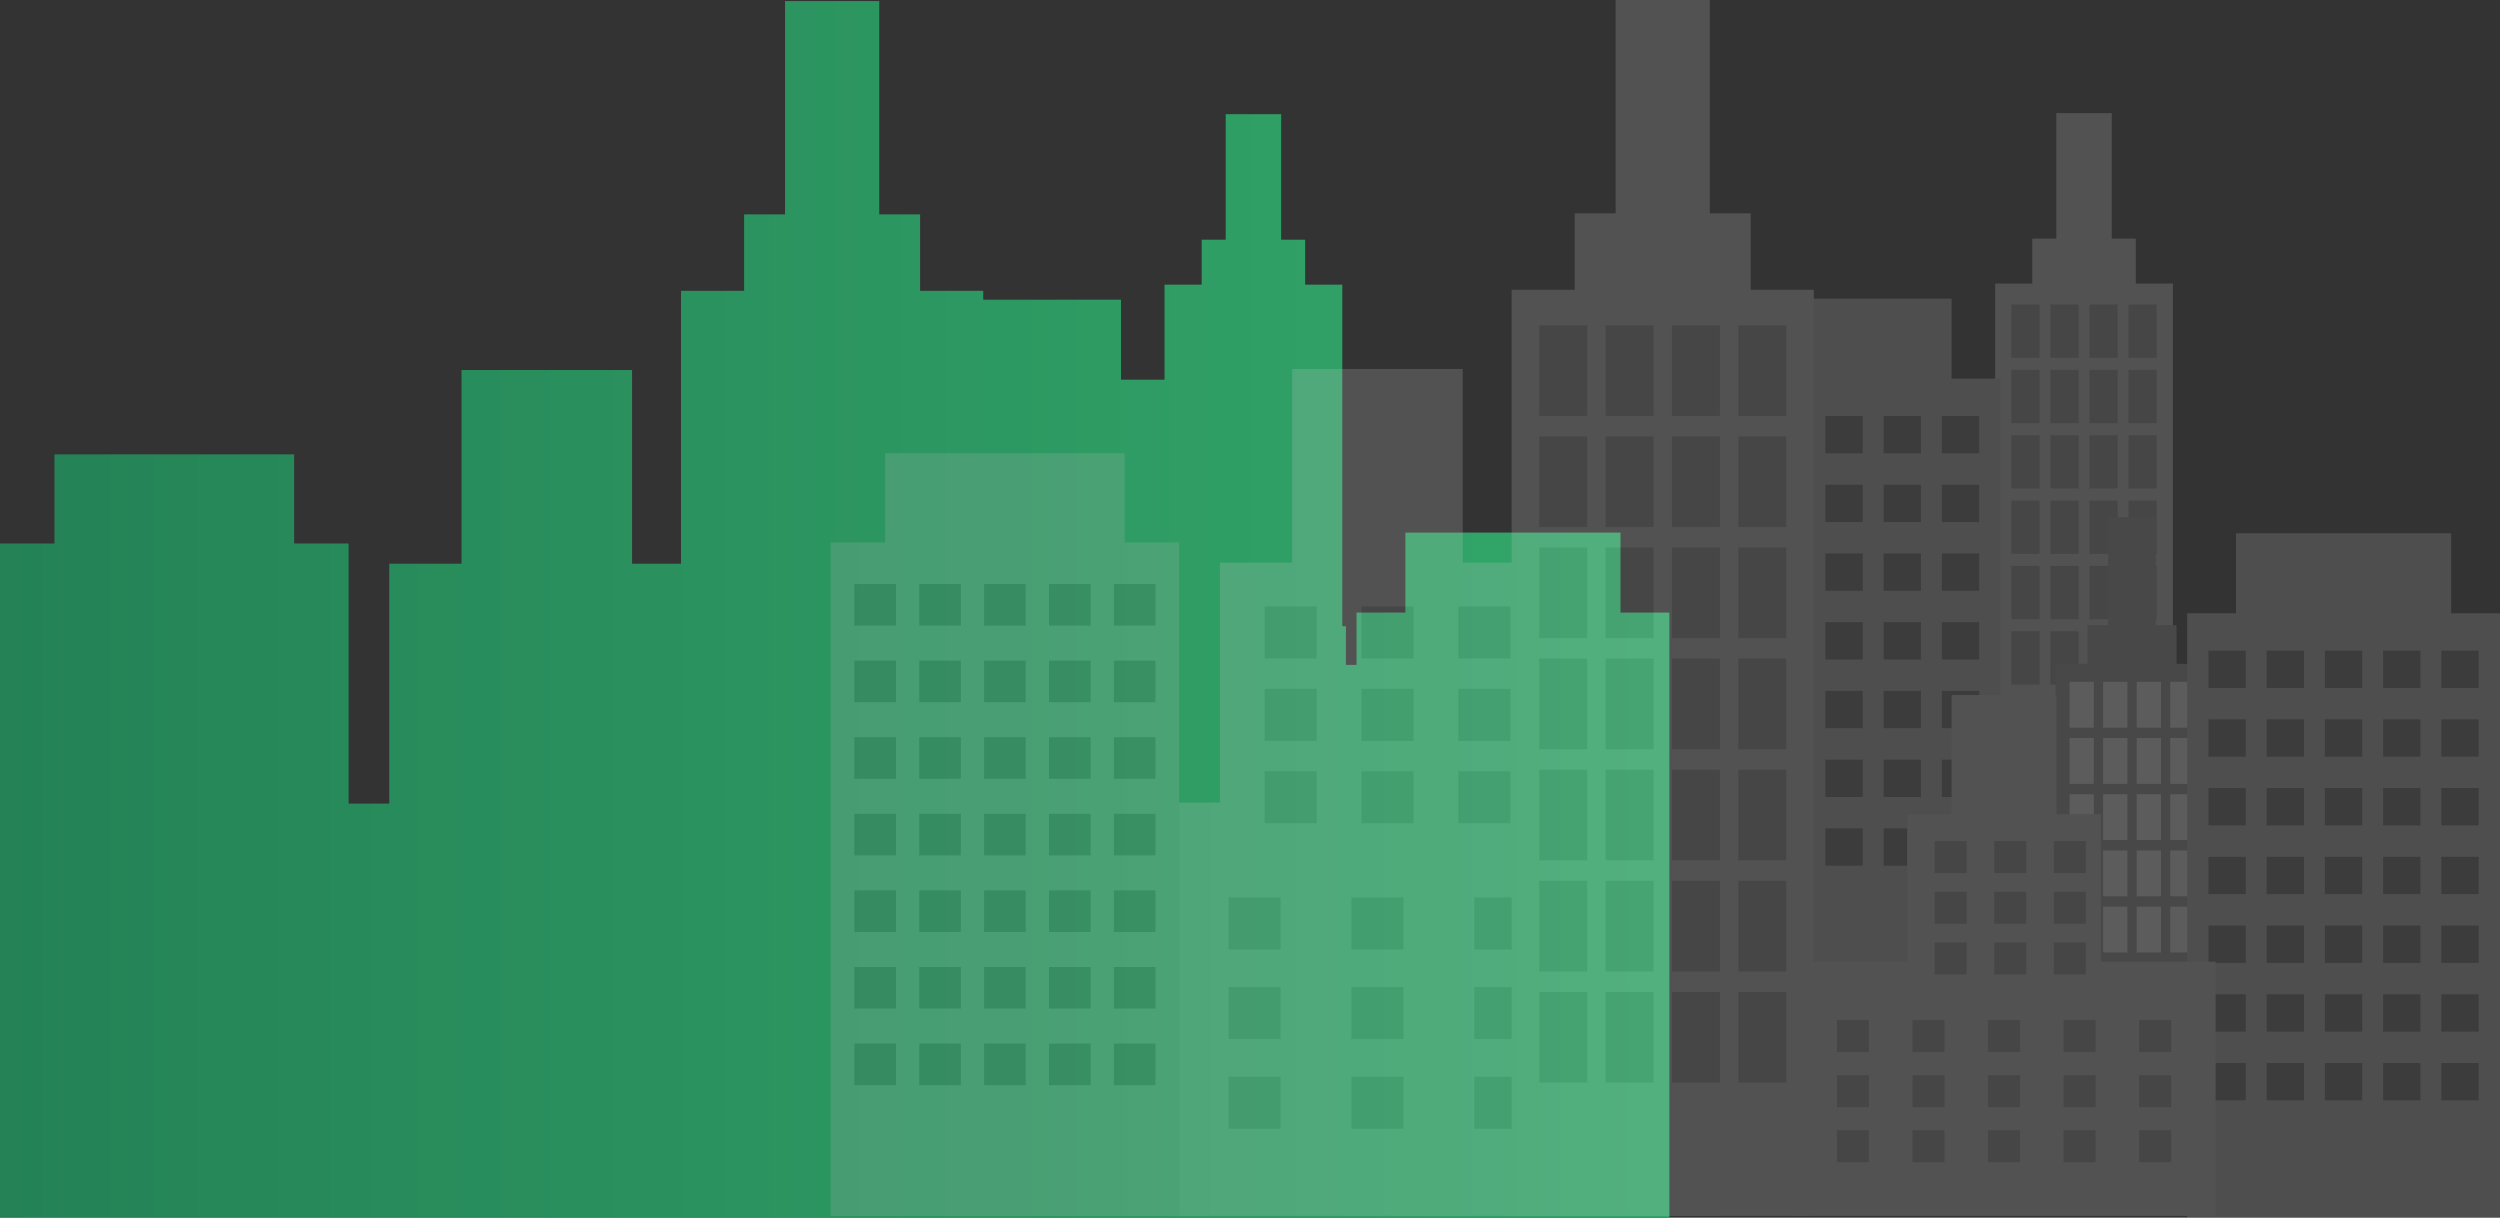 <svg xmlns="http://www.w3.org/2000/svg" xmlns:xlink="http://www.w3.org/1999/xlink" viewBox="0 0 1172.32 571"><rect x="0" y="0" width="1172.32" height="571" fill="#333333" stroke="none"/><defs><style>.cls-1{fill:url(#linear-gradient);}.cls-2{opacity:0.2;}.cls-3{fill:#ccc;}.cls-4{fill:#919191;}.cls-5{fill:#939393;}.cls-6{fill:#999;}.cls-7{fill:#fff;}.cls-8{fill:#bababa;}.cls-9{fill:#606060;}</style><linearGradient id="linear-gradient" y1="285.58" x2="782.82" y2="285.58" gradientUnits="userSpaceOnUse"><stop offset="0" stop-color="#248256"/><stop offset="1" stop-color="#33a86a"/></linearGradient></defs><title>mgmt_Asset 47a</title><g id="Layer_2" data-name="Layer 2"><g id="Layer_1-2" data-name="Layer 1"><polygon class="cls-1" points="782.82 287.25 782.82 570.67 0 570.67 0 254.86 25.54 254.86 25.54 213.06 137.93 213.06 137.93 254.86 163.47 254.86 163.47 376.84 182.54 376.84 182.54 264.34 216.43 264.34 216.43 173.52 296.4 173.52 296.4 264.34 319.35 264.34 319.35 136.37 348.94 136.37 348.94 100.53 368.12 100.53 368.12 0.5 412.3 0.5 412.3 100.53 431.47 100.53 431.47 136.37 461.06 136.37 461.06 140.54 525.66 140.54 525.66 178.05 546.08 178.05 546.08 133.48 563.49 133.48 563.49 112.4 574.77 112.4 574.77 53.55 600.76 53.55 600.76 112.4 612.03 112.4 612.03 133.48 629.44 133.48 629.44 293.65 631.14 293.65 631.14 311.79 636.11 311.79 636.11 287.25 659.03 287.25 659.03 249.74 759.9 249.74 759.9 287.25 782.82 287.25"/><g class="cls-2"><polygon class="cls-3" points="807.21 376.34 807.21 570.17 484.62 570.17 484.62 376.34 572.04 376.34 572.04 263.84 605.93 263.84 605.93 173.02 685.9 173.02 685.9 263.84 719.79 263.84 719.79 376.34 807.21 376.34"/><rect class="cls-4" x="638.46" y="284.39" width="24.4" height="24.4"/><rect class="cls-4" x="593.05" y="284.39" width="24.4" height="24.4"/><rect class="cls-4" x="683.87" y="284.39" width="24.4" height="24.4"/><rect class="cls-4" x="638.46" y="323.02" width="24.4" height="24.4"/><rect class="cls-4" x="593.05" y="323.02" width="24.4" height="24.4"/><rect class="cls-4" x="683.87" y="323.02" width="24.4" height="24.4"/><rect class="cls-4" x="638.46" y="361.65" width="24.4" height="24.4"/><rect class="cls-4" x="593.05" y="361.65" width="24.4" height="24.4"/><rect class="cls-4" x="683.87" y="361.65" width="24.4" height="24.4"/><rect class="cls-4" x="633.72" y="420.84" width="24.4" height="24.4"/><rect class="cls-4" x="576.11" y="420.84" width="24.4" height="24.4"/><rect class="cls-4" x="518.51" y="420.84" width="24.4" height="24.4"/><rect class="cls-4" x="748.93" y="420.84" width="24.4" height="24.4"/><rect class="cls-4" x="691.32" y="420.84" width="24.4" height="24.4"/><rect class="cls-4" x="633.72" y="462.86" width="24.4" height="24.4"/><rect class="cls-4" x="576.11" y="462.86" width="24.4" height="24.4"/><rect class="cls-4" x="518.51" y="462.86" width="24.4" height="24.4"/><rect class="cls-4" x="748.93" y="462.86" width="24.4" height="24.4"/><rect class="cls-4" x="691.32" y="462.86" width="24.4" height="24.4"/><rect class="cls-4" x="633.72" y="504.88" width="24.4" height="24.4"/><rect class="cls-4" x="576.11" y="504.88" width="24.4" height="24.4"/><rect class="cls-4" x="518.51" y="504.88" width="24.4" height="24.4"/><rect class="cls-4" x="748.93" y="504.88" width="24.4" height="24.4"/><rect class="cls-4" x="691.32" y="504.88" width="24.4" height="24.4"/><polygon class="cls-3" points="1018.94 132.98 1018.94 388.45 935.58 388.45 935.58 132.98 952.99 132.98 952.99 111.89 964.27 111.89 964.27 53.05 990.26 53.05 990.26 111.89 1001.53 111.89 1001.53 132.98 1018.94 132.98"/><rect class="cls-5" x="943.18" y="142.79" width="13.24" height="25.01"/><rect class="cls-5" x="961.49" y="142.79" width="13.24" height="25.01"/><rect class="cls-5" x="979.8" y="142.79" width="13.24" height="25.01"/><rect class="cls-5" x="998.1" y="142.79" width="13.24" height="25.01"/><rect class="cls-5" x="943.18" y="173.43" width="13.24" height="25.01"/><rect class="cls-5" x="961.49" y="173.43" width="13.24" height="25.01"/><rect class="cls-5" x="979.8" y="173.43" width="13.24" height="25.01"/><rect class="cls-5" x="998.1" y="173.43" width="13.24" height="25.01"/><rect class="cls-5" x="943.18" y="204.08" width="13.24" height="25.01"/><rect class="cls-5" x="961.49" y="204.08" width="13.24" height="25.01"/><rect class="cls-5" x="979.8" y="204.08" width="13.24" height="25.01"/><rect class="cls-5" x="998.1" y="204.08" width="13.24" height="25.01"/><rect class="cls-5" x="943.18" y="234.73" width="13.24" height="25.01"/><rect class="cls-5" x="961.49" y="234.73" width="13.24" height="25.01"/><rect class="cls-5" x="979.8" y="234.73" width="13.24" height="25.01"/><rect class="cls-5" x="998.1" y="234.73" width="13.24" height="25.01"/><rect class="cls-5" x="943.18" y="265.37" width="13.24" height="25.01"/><rect class="cls-5" x="961.49" y="265.37" width="13.24" height="25.01"/><rect class="cls-5" x="979.8" y="265.37" width="13.24" height="25.01"/><rect class="cls-5" x="998.1" y="265.37" width="13.24" height="25.01"/><rect class="cls-5" x="943.18" y="296.02" width="13.24" height="25.01"/><rect class="cls-5" x="961.49" y="296.02" width="13.24" height="25.01"/><rect class="cls-5" x="979.8" y="296.02" width="13.24" height="25.01"/><rect class="cls-5" x="998.1" y="296.02" width="13.24" height="25.01"/><rect class="cls-5" x="943.18" y="326.66" width="13.24" height="25.01"/><rect class="cls-5" x="961.49" y="326.66" width="13.24" height="25.01"/><rect class="cls-5" x="979.8" y="326.66" width="13.24" height="25.01"/><rect class="cls-5" x="998.1" y="326.66" width="13.24" height="25.01"/><polygon class="cls-6" points="1035.61 311.29 1035.61 530.99 963.93 530.99 963.93 311.29 978.9 311.29 978.9 293.15 988.6 293.15 988.6 242.55 1010.94 242.55 1010.94 293.15 1020.64 293.15 1020.64 311.29 1035.61 311.29"/><rect class="cls-7" x="970.46" y="319.72" width="11.39" height="21.51"/><rect class="cls-7" x="986.21" y="319.72" width="11.39" height="21.51"/><rect class="cls-7" x="1001.95" y="319.72" width="11.39" height="21.51"/><rect class="cls-7" x="1017.69" y="319.72" width="11.39" height="21.51"/><rect class="cls-7" x="970.46" y="346.08" width="11.39" height="21.51"/><rect class="cls-7" x="986.21" y="346.08" width="11.39" height="21.51"/><rect class="cls-7" x="1001.95" y="346.08" width="11.39" height="21.51"/><rect class="cls-7" x="1017.69" y="346.08" width="11.39" height="21.51"/><rect class="cls-7" x="970.46" y="372.43" width="11.39" height="21.51"/><rect class="cls-7" x="986.21" y="372.43" width="11.39" height="21.51"/><rect class="cls-7" x="1001.95" y="372.43" width="11.39" height="21.51"/><rect class="cls-7" x="1017.69" y="372.43" width="11.39" height="21.51"/><rect class="cls-7" x="970.46" y="398.79" width="11.39" height="21.51"/><rect class="cls-7" x="986.21" y="398.79" width="11.39" height="21.51"/><rect class="cls-7" x="1001.95" y="398.79" width="11.39" height="21.51"/><rect class="cls-7" x="1017.69" y="398.79" width="11.39" height="21.51"/><rect class="cls-7" x="970.46" y="425.14" width="11.39" height="21.51"/><rect class="cls-7" x="986.21" y="425.14" width="11.39" height="21.51"/><rect class="cls-7" x="1001.95" y="425.14" width="11.39" height="21.51"/><rect class="cls-7" x="1017.69" y="425.14" width="11.39" height="21.51"/><rect class="cls-7" x="970.46" y="451.5" width="11.39" height="21.51"/><rect class="cls-7" x="986.21" y="451.5" width="11.39" height="21.51"/><rect class="cls-7" x="1001.95" y="451.5" width="11.39" height="21.51"/><rect class="cls-7" x="1017.69" y="451.5" width="11.39" height="21.51"/><rect class="cls-7" x="970.46" y="477.86" width="11.39" height="21.51"/><rect class="cls-7" x="986.21" y="477.86" width="11.39" height="21.51"/><rect class="cls-7" x="1001.95" y="477.86" width="11.39" height="21.51"/><rect class="cls-7" x="1017.69" y="477.86" width="11.39" height="21.51"/><polygon class="cls-8" points="1172.32 287.58 1172.32 571 1025.61 571 1025.61 287.58 1048.53 287.58 1048.53 250.07 1149.4 250.07 1149.4 287.58 1172.32 287.58"/><rect class="cls-9" x="1090.21" y="305.09" width="17.51" height="17.51"/><rect class="cls-9" x="1117.51" y="305.09" width="17.51" height="17.51"/><rect class="cls-9" x="1144.81" y="305.09" width="17.51" height="17.51"/><rect class="cls-9" x="1062.91" y="305.09" width="17.51" height="17.51"/><rect class="cls-9" x="1035.61" y="305.09" width="17.51" height="17.51"/><rect class="cls-9" x="1090.21" y="337.32" width="17.51" height="17.51"/><rect class="cls-9" x="1117.51" y="337.32" width="17.51" height="17.51"/><rect class="cls-9" x="1144.81" y="337.32" width="17.51" height="17.51"/><rect class="cls-9" x="1062.91" y="337.32" width="17.51" height="17.51"/><rect class="cls-9" x="1035.61" y="337.32" width="17.51" height="17.51"/><rect class="cls-9" x="1090.21" y="369.55" width="17.51" height="17.51"/><rect class="cls-9" x="1117.51" y="369.55" width="17.51" height="17.51"/><rect class="cls-9" x="1144.81" y="369.55" width="17.51" height="17.51"/><rect class="cls-9" x="1062.91" y="369.55" width="17.51" height="17.51"/><rect class="cls-9" x="1035.61" y="369.55" width="17.51" height="17.51"/><rect class="cls-9" x="1090.21" y="401.78" width="17.51" height="17.51"/><rect class="cls-9" x="1117.51" y="401.78" width="17.51" height="17.51"/><rect class="cls-9" x="1144.81" y="401.78" width="17.51" height="17.51"/><rect class="cls-9" x="1062.91" y="401.78" width="17.51" height="17.51"/><rect class="cls-9" x="1035.61" y="401.78" width="17.51" height="17.51"/><rect class="cls-9" x="1090.21" y="434.02" width="17.51" height="17.51"/><rect class="cls-9" x="1117.51" y="434.02" width="17.51" height="17.51"/><rect class="cls-9" x="1144.81" y="434.02" width="17.51" height="17.51"/><rect class="cls-9" x="1062.91" y="434.02" width="17.51" height="17.51"/><rect class="cls-9" x="1035.61" y="434.02" width="17.51" height="17.51"/><rect class="cls-9" x="1090.21" y="466.25" width="17.51" height="17.51"/><rect class="cls-9" x="1117.51" y="466.25" width="17.51" height="17.51"/><rect class="cls-9" x="1144.81" y="466.25" width="17.51" height="17.51"/><rect class="cls-9" x="1062.91" y="466.25" width="17.51" height="17.51"/><rect class="cls-9" x="1035.61" y="466.25" width="17.51" height="17.51"/><rect class="cls-9" x="1090.21" y="498.48" width="17.51" height="17.51"/><rect class="cls-9" x="1117.51" y="498.48" width="17.51" height="17.51"/><rect class="cls-9" x="1144.81" y="498.48" width="17.51" height="17.51"/><rect class="cls-9" x="1062.91" y="498.48" width="17.51" height="17.51"/><rect class="cls-9" x="1035.61" y="498.48" width="17.51" height="17.51"/><polygon class="cls-8" points="938.09 177.55 938.09 460.97 791.38 460.97 791.38 177.55 814.3 177.55 814.3 140.04 915.16 140.04 915.16 177.55 938.09 177.55"/><rect class="cls-9" x="855.98" y="195.06" width="17.51" height="17.51"/><rect class="cls-9" x="883.28" y="195.06" width="17.51" height="17.51"/><rect class="cls-9" x="910.58" y="195.06" width="17.51" height="17.51"/><rect class="cls-9" x="828.68" y="195.06" width="17.51" height="17.51"/><rect class="cls-9" x="801.38" y="195.06" width="17.51" height="17.51"/><rect class="cls-9" x="855.98" y="227.29" width="17.51" height="17.51"/><rect class="cls-9" x="883.28" y="227.29" width="17.51" height="17.51"/><rect class="cls-9" x="910.58" y="227.29" width="17.51" height="17.51"/><rect class="cls-9" x="828.68" y="227.29" width="17.51" height="17.51"/><rect class="cls-9" x="801.38" y="227.29" width="17.51" height="17.51"/><rect class="cls-9" x="855.98" y="259.52" width="17.51" height="17.51"/><rect class="cls-9" x="883.28" y="259.52" width="17.51" height="17.51"/><rect class="cls-9" x="910.58" y="259.52" width="17.51" height="17.51"/><rect class="cls-9" x="828.68" y="259.52" width="17.51" height="17.51"/><rect class="cls-9" x="801.38" y="259.52" width="17.51" height="17.51"/><rect class="cls-9" x="855.98" y="291.75" width="17.51" height="17.51"/><rect class="cls-9" x="883.28" y="291.75" width="17.51" height="17.51"/><rect class="cls-9" x="910.58" y="291.75" width="17.51" height="17.51"/><rect class="cls-9" x="828.68" y="291.75" width="17.51" height="17.51"/><rect class="cls-9" x="801.38" y="291.75" width="17.51" height="17.51"/><rect class="cls-9" x="855.98" y="323.98" width="17.51" height="17.51"/><rect class="cls-9" x="883.28" y="323.98" width="17.51" height="17.51"/><rect class="cls-9" x="910.58" y="323.98" width="17.51" height="17.51"/><rect class="cls-9" x="828.68" y="323.98" width="17.51" height="17.51"/><rect class="cls-9" x="801.38" y="323.98" width="17.51" height="17.51"/><rect class="cls-9" x="855.98" y="356.22" width="17.51" height="17.51"/><rect class="cls-9" x="883.28" y="356.22" width="17.51" height="17.51"/><rect class="cls-9" x="910.58" y="356.22" width="17.51" height="17.51"/><rect class="cls-9" x="828.68" y="356.22" width="17.51" height="17.51"/><rect class="cls-9" x="801.38" y="356.22" width="17.51" height="17.51"/><rect class="cls-9" x="855.98" y="388.45" width="17.51" height="17.51"/><rect class="cls-9" x="883.28" y="388.45" width="17.51" height="17.51"/><rect class="cls-9" x="910.58" y="388.45" width="17.51" height="17.51"/><rect class="cls-9" x="828.68" y="388.45" width="17.51" height="17.51"/><rect class="cls-9" x="801.38" y="388.45" width="17.51" height="17.51"/><polygon class="cls-8" points="552.97 254.36 552.97 570.17 389.5 570.17 389.5 254.36 415.04 254.36 415.04 212.56 527.43 212.56 527.43 254.36 552.97 254.36"/><rect class="cls-9" x="461.48" y="273.87" width="19.51" height="19.51"/><rect class="cls-9" x="491.9" y="273.87" width="19.51" height="19.51"/><rect class="cls-9" x="522.32" y="273.87" width="19.51" height="19.51"/><rect class="cls-9" x="431.06" y="273.87" width="19.51" height="19.51"/><rect class="cls-9" x="400.64" y="273.87" width="19.51" height="19.51"/><rect class="cls-9" x="461.48" y="309.78" width="19.51" height="19.51"/><rect class="cls-9" x="491.9" y="309.78" width="19.51" height="19.51"/><rect class="cls-9" x="522.32" y="309.78" width="19.51" height="19.51"/><rect class="cls-9" x="431.06" y="309.78" width="19.51" height="19.51"/><rect class="cls-9" x="400.64" y="309.78" width="19.51" height="19.51"/><rect class="cls-9" x="461.48" y="345.7" width="19.51" height="19.51"/><rect class="cls-9" x="491.9" y="345.7" width="19.51" height="19.51"/><rect class="cls-9" x="522.32" y="345.7" width="19.51" height="19.51"/><rect class="cls-9" x="431.06" y="345.7" width="19.51" height="19.51"/><rect class="cls-9" x="400.64" y="345.7" width="19.51" height="19.51"/><rect class="cls-9" x="461.48" y="381.61" width="19.51" height="19.51"/><rect class="cls-9" x="491.9" y="381.61" width="19.51" height="19.51"/><rect class="cls-9" x="522.32" y="381.61" width="19.51" height="19.51"/><rect class="cls-9" x="431.06" y="381.61" width="19.51" height="19.51"/><rect class="cls-9" x="400.64" y="381.61" width="19.51" height="19.51"/><rect class="cls-9" x="461.48" y="417.53" width="19.51" height="19.51"/><rect class="cls-9" x="491.9" y="417.53" width="19.51" height="19.51"/><rect class="cls-9" x="522.32" y="417.53" width="19.51" height="19.51"/><rect class="cls-9" x="431.06" y="417.53" width="19.51" height="19.51"/><rect class="cls-9" x="400.64" y="417.53" width="19.51" height="19.51"/><rect class="cls-9" x="461.48" y="453.44" width="19.51" height="19.51"/><rect class="cls-9" x="491.9" y="453.44" width="19.51" height="19.51"/><rect class="cls-9" x="522.32" y="453.44" width="19.51" height="19.51"/><rect class="cls-9" x="431.06" y="453.44" width="19.51" height="19.51"/><rect class="cls-9" x="400.64" y="453.44" width="19.51" height="19.51"/><rect class="cls-9" x="461.48" y="489.36" width="19.51" height="19.51"/><rect class="cls-9" x="491.9" y="489.36" width="19.51" height="19.51"/><rect class="cls-9" x="522.32" y="489.36" width="19.51" height="19.51"/><rect class="cls-9" x="431.06" y="489.36" width="19.51" height="19.51"/><rect class="cls-9" x="400.64" y="489.36" width="19.51" height="19.51"/><polygon class="cls-3" points="1038.95 450.96 1038.95 570.17 840.56 570.17 840.56 450.96 894.32 450.96 894.32 381.78 915.16 381.78 915.16 325.93 964.34 325.93 964.34 381.78 985.18 381.78 985.18 450.96 1038.95 450.96"/><rect class="cls-4" x="935.17" y="394.42" width="15" height="15"/><rect class="cls-4" x="907.24" y="394.42" width="15" height="15"/><rect class="cls-4" x="963.09" y="394.42" width="15" height="15"/><rect class="cls-4" x="935.17" y="418.18" width="15" height="15"/><rect class="cls-4" x="907.24" y="418.18" width="15" height="15"/><rect class="cls-4" x="963.09" y="418.18" width="15" height="15"/><rect class="cls-4" x="935.17" y="441.93" width="15" height="15"/><rect class="cls-4" x="907.24" y="441.93" width="15" height="15"/><rect class="cls-4" x="963.09" y="441.93" width="15" height="15"/><rect class="cls-4" x="932.25" y="478.33" width="15" height="15"/><rect class="cls-4" x="896.82" y="478.33" width="15" height="15"/><rect class="cls-4" x="861.4" y="478.33" width="15" height="15"/><rect class="cls-4" x="1003.1" y="478.33" width="15" height="15"/><rect class="cls-4" x="967.68" y="478.33" width="15" height="15"/><rect class="cls-4" x="932.25" y="504.17" width="15" height="15"/><rect class="cls-4" x="896.82" y="504.17" width="15" height="15"/><rect class="cls-4" x="861.4" y="504.17" width="15" height="15"/><rect class="cls-4" x="1003.1" y="504.17" width="15" height="15"/><rect class="cls-4" x="967.68" y="504.17" width="15" height="15"/><rect class="cls-4" x="932.25" y="530.02" width="15" height="15"/><rect class="cls-4" x="896.82" y="530.02" width="15" height="15"/><rect class="cls-4" x="861.4" y="530.02" width="15" height="15"/><rect class="cls-4" x="1003.1" y="530.02" width="15" height="15"/><rect class="cls-4" x="967.68" y="530.02" width="15" height="15"/><polygon class="cls-3" points="850.56 135.87 850.56 570.17 708.85 570.17 708.85 135.87 738.44 135.87 738.44 100.03 757.62 100.03 757.62 0 801.79 0 801.79 100.03 820.97 100.03 820.97 135.87 850.56 135.87"/><rect class="cls-5" x="721.77" y="152.54" width="22.51" height="42.51"/><rect class="cls-5" x="752.89" y="152.54" width="22.51" height="42.51"/><rect class="cls-5" x="784.01" y="152.54" width="22.51" height="42.51"/><rect class="cls-5" x="815.13" y="152.54" width="22.51" height="42.51"/><rect class="cls-5" x="721.77" y="204.64" width="22.51" height="42.51"/><rect class="cls-5" x="752.89" y="204.64" width="22.51" height="42.51"/><rect class="cls-5" x="784.01" y="204.64" width="22.51" height="42.51"/><rect class="cls-5" x="815.13" y="204.64" width="22.51" height="42.51"/><rect class="cls-5" x="721.77" y="256.74" width="22.51" height="42.51"/><rect class="cls-5" x="752.89" y="256.74" width="22.51" height="42.51"/><rect class="cls-5" x="784.01" y="256.74" width="22.51" height="42.51"/><rect class="cls-5" x="815.13" y="256.74" width="22.51" height="42.51"/><rect class="cls-5" x="721.77" y="308.84" width="22.51" height="42.51"/><rect class="cls-5" x="752.89" y="308.84" width="22.51" height="42.51"/><rect class="cls-5" x="784.01" y="308.84" width="22.51" height="42.51"/><rect class="cls-5" x="815.13" y="308.84" width="22.51" height="42.51"/><rect class="cls-5" x="721.77" y="360.94" width="22.51" height="42.51"/><rect class="cls-5" x="752.89" y="360.94" width="22.51" height="42.51"/><rect class="cls-5" x="784.01" y="360.94" width="22.51" height="42.51"/><rect class="cls-5" x="815.13" y="360.94" width="22.51" height="42.51"/><rect class="cls-5" x="721.77" y="413.04" width="22.51" height="42.51"/><rect class="cls-5" x="752.89" y="413.04" width="22.51" height="42.51"/><rect class="cls-5" x="784.01" y="413.04" width="22.51" height="42.51"/><rect class="cls-5" x="815.13" y="413.04" width="22.51" height="42.51"/><rect class="cls-5" x="721.77" y="465.14" width="22.51" height="42.51"/><rect class="cls-5" x="752.89" y="465.14" width="22.51" height="42.51"/><rect class="cls-5" x="784.01" y="465.14" width="22.51" height="42.51"/><rect class="cls-5" x="815.13" y="465.14" width="22.51" height="42.51"/></g></g></g></svg>